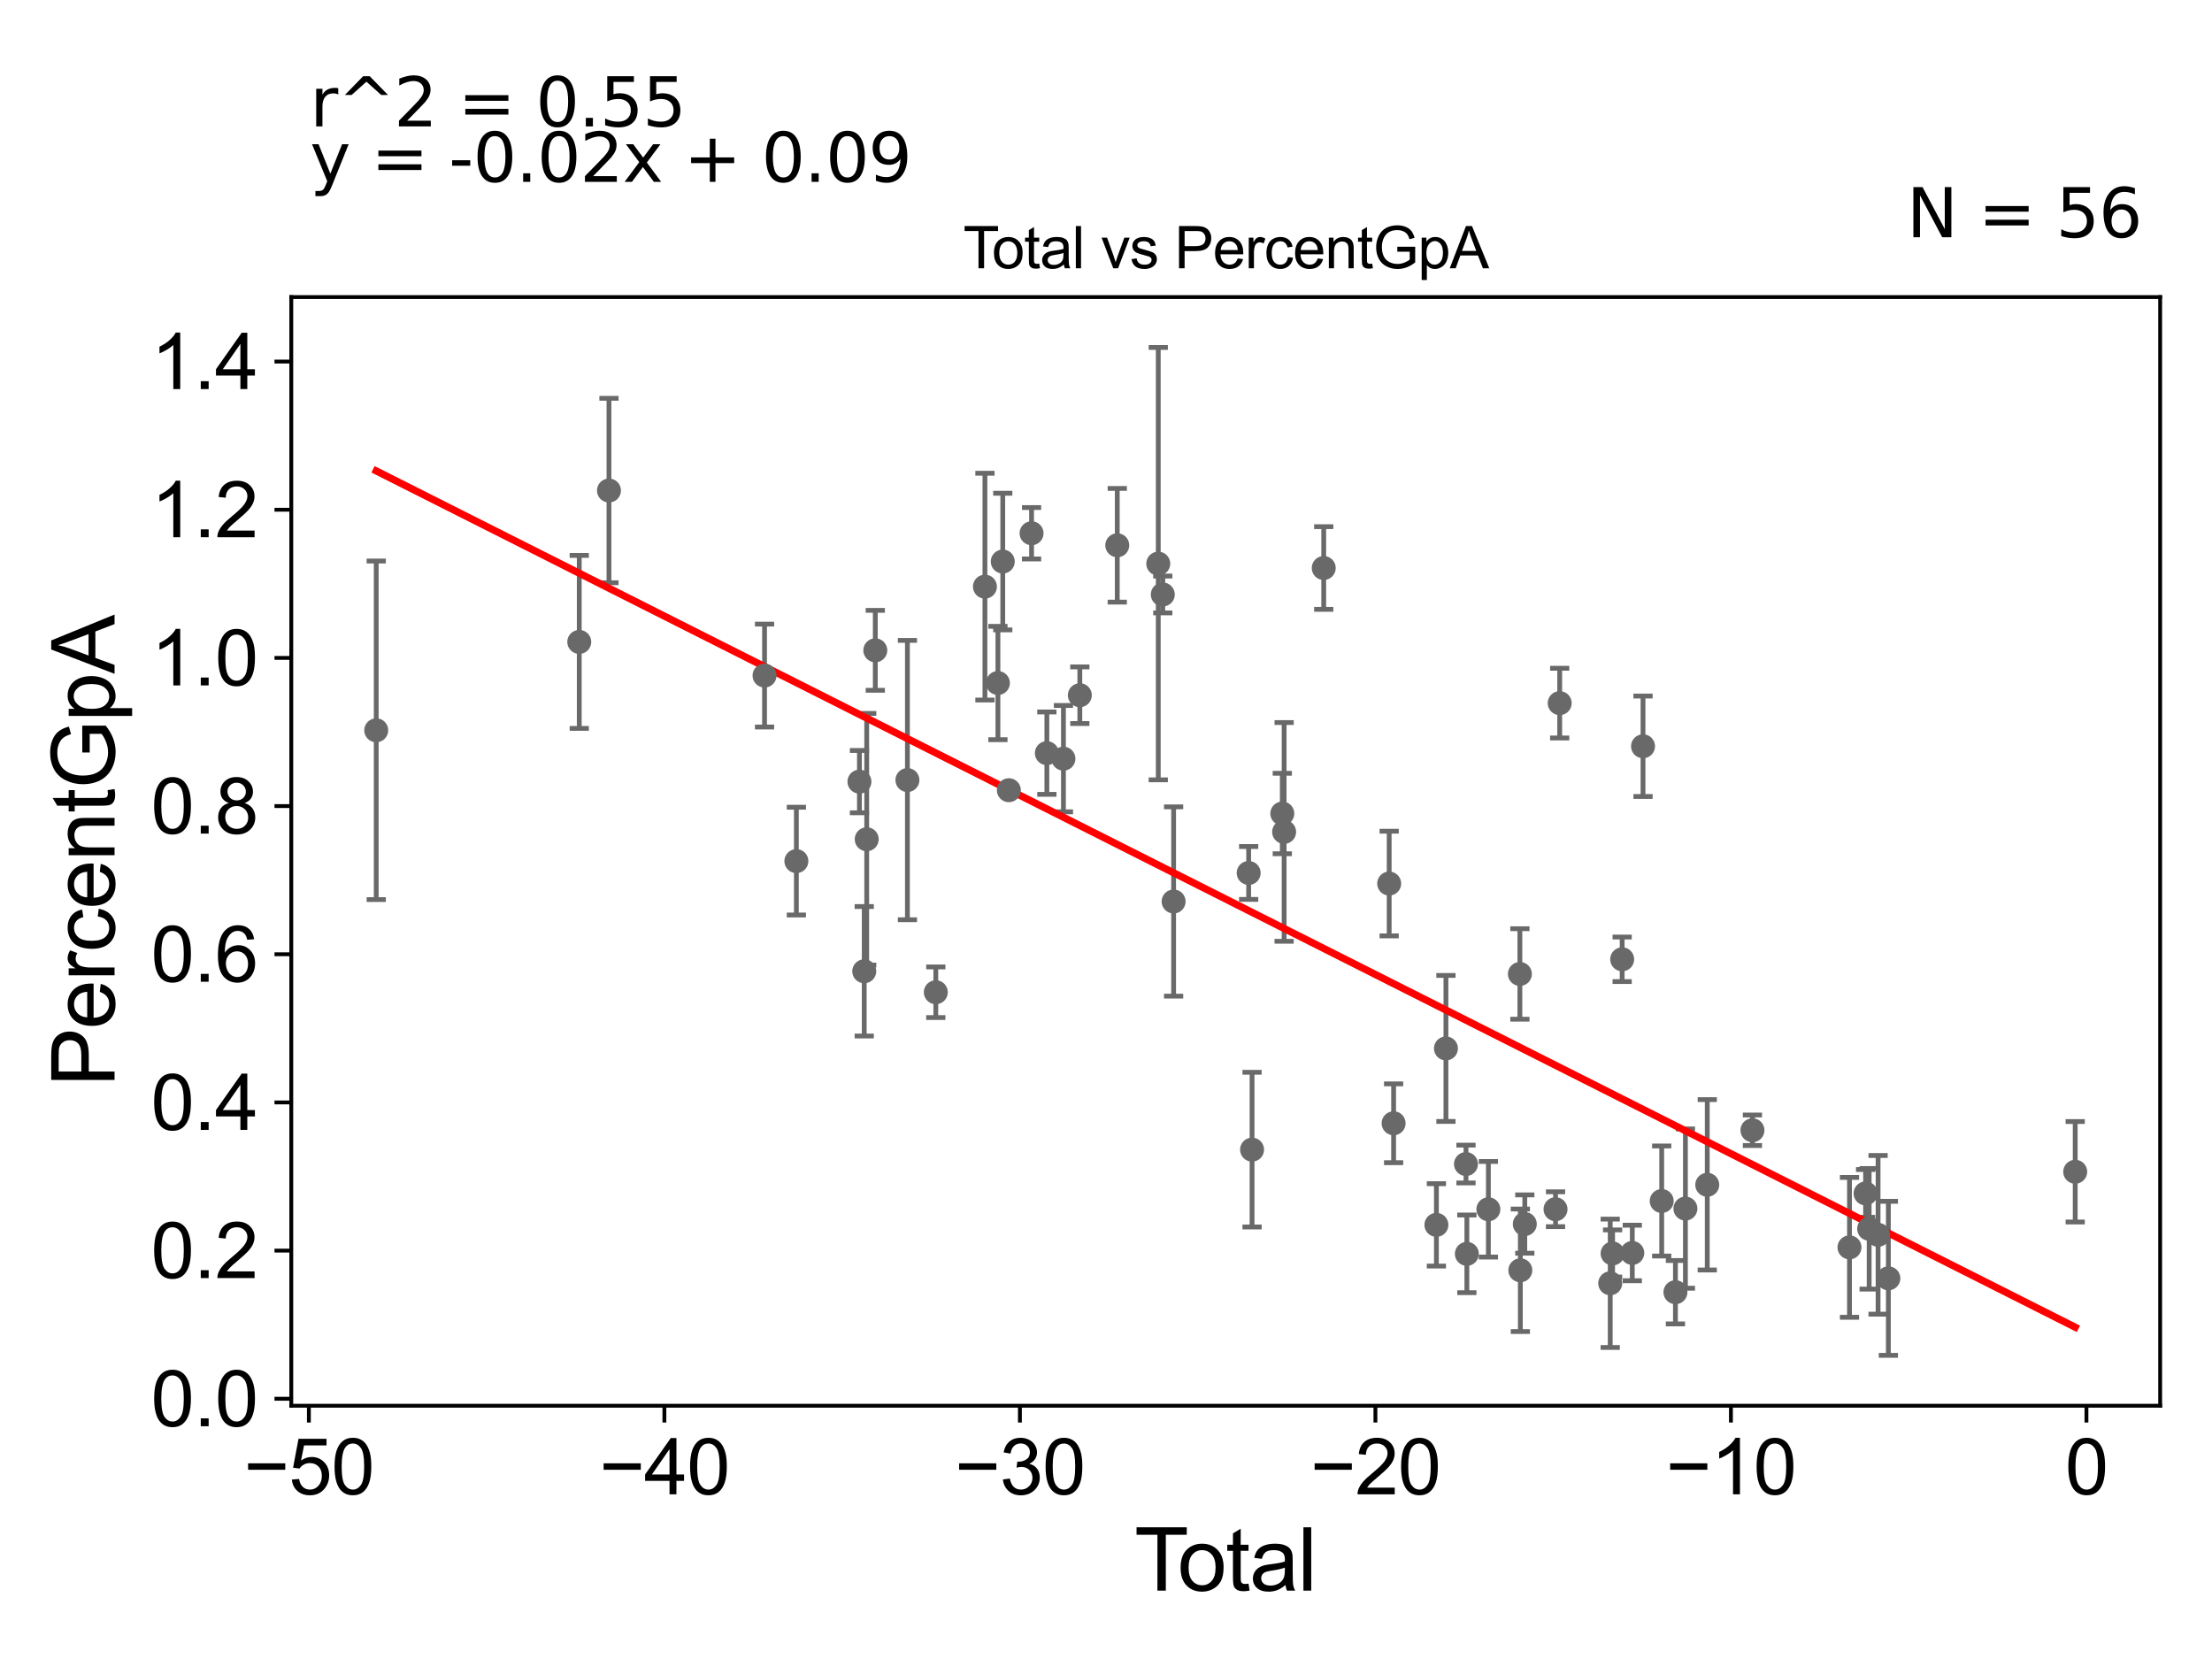 <?xml version="1.0" encoding="utf-8" standalone="no"?>
<!DOCTYPE svg PUBLIC "-//W3C//DTD SVG 1.1//EN"
  "http://www.w3.org/Graphics/SVG/1.1/DTD/svg11.dtd">
<svg xmlns:xlink="http://www.w3.org/1999/xlink" width="460.8pt" height="345.6pt" viewBox="0 0 460.8 345.6" xmlns="http://www.w3.org/2000/svg" version="1.1">
 <defs>
  <style type="text/css">*{stroke-linejoin: round; stroke-linecap: butt}</style>
 </defs>
 <g id="figure_1">
  <g id="patch_1">
   <path d="M 0 345.6 
L 460.8 345.6 
L 460.8 0 
L 0 0 
z
" style="fill: #ffffff"/>
  </g>
  <g id="axes_1">
   <g id="patch_2">
    <path d="M 60.68 292.84 
L 450 292.84 
L 450 61.886 
L 60.68 61.886 
z
" style="fill: #ffffff"/>
   </g>
   <g id="PathCollection_1">
    <defs>
     <path id="m32919421e2" d="M 0 1.118 
C 0.297 1.118 0.581 1 0.791 0.791 
C 1 0.581 1.118 0.297 1.118 0 
C 1.118 -0.297 1 -0.581 0.791 -0.791 
C 0.581 -1 0.297 -1.118 0 -1.118 
C -0.297 -1.118 -0.581 -1 -0.791 -0.791 
C -1 -0.581 -1.118 -0.297 -1.118 0 
C -1.118 0.297 -1 0.581 -0.791 0.791 
C -0.581 1 -0.297 1.118 0 1.118 
z
" style="stroke: #696969"/>
    </defs>
    <g clip-path="url(#p65bb31291d)">
     <use xlink:href="#m32919421e2" x="78.376" y="152.135" style="fill: #696969; stroke: #696969"/>
     <use xlink:href="#m32919421e2" x="299.229" y="255.161" style="fill: #696969; stroke: #696969"/>
     <use xlink:href="#m32919421e2" x="301.215" y="218.409" style="fill: #696969; stroke: #696969"/>
     <use xlink:href="#m32919421e2" x="305.39" y="242.491" style="fill: #696969; stroke: #696969"/>
     <use xlink:href="#m32919421e2" x="305.574" y="261.198" style="fill: #696969; stroke: #696969"/>
     <use xlink:href="#m32919421e2" x="310.056" y="251.916" style="fill: #696969; stroke: #696969"/>
     <use xlink:href="#m32919421e2" x="316.62" y="202.892" style="fill: #696969; stroke: #696969"/>
     <use xlink:href="#m32919421e2" x="316.714" y="264.624" style="fill: #696969; stroke: #696969"/>
     <use xlink:href="#m32919421e2" x="317.644" y="254.992" style="fill: #696969; stroke: #696969"/>
     <use xlink:href="#m32919421e2" x="324.045" y="251.903" style="fill: #696969; stroke: #696969"/>
     <use xlink:href="#m32919421e2" x="324.914" y="146.473" style="fill: #696969; stroke: #696969"/>
     <use xlink:href="#m32919421e2" x="335.439" y="267.331" style="fill: #696969; stroke: #696969"/>
     <use xlink:href="#m32919421e2" x="290.314" y="233.998" style="fill: #696969; stroke: #696969"/>
     <use xlink:href="#m32919421e2" x="335.934" y="261.121" style="fill: #696969; stroke: #696969"/>
     <use xlink:href="#m32919421e2" x="340.034" y="261.015" style="fill: #696969; stroke: #696969"/>
     <use xlink:href="#m32919421e2" x="342.272" y="155.463" style="fill: #696969; stroke: #696969"/>
     <use xlink:href="#m32919421e2" x="346.163" y="250.192" style="fill: #696969; stroke: #696969"/>
     <use xlink:href="#m32919421e2" x="349.025" y="269.189" style="fill: #696969; stroke: #696969"/>
     <use xlink:href="#m32919421e2" x="351.103" y="251.768" style="fill: #696969; stroke: #696969"/>
     <use xlink:href="#m32919421e2" x="355.653" y="246.814" style="fill: #696969; stroke: #696969"/>
     <use xlink:href="#m32919421e2" x="365.066" y="235.453" style="fill: #696969; stroke: #696969"/>
     <use xlink:href="#m32919421e2" x="385.282" y="259.848" style="fill: #696969; stroke: #696969"/>
     <use xlink:href="#m32919421e2" x="388.636" y="248.61" style="fill: #696969; stroke: #696969"/>
     <use xlink:href="#m32919421e2" x="389.379" y="255.979" style="fill: #696969; stroke: #696969"/>
     <use xlink:href="#m32919421e2" x="391.239" y="257.237" style="fill: #696969; stroke: #696969"/>
     <use xlink:href="#m32919421e2" x="337.928" y="199.839" style="fill: #696969; stroke: #696969"/>
     <use xlink:href="#m32919421e2" x="289.391" y="184.059" style="fill: #696969; stroke: #696969"/>
     <use xlink:href="#m32919421e2" x="275.757" y="118.327" style="fill: #696969; stroke: #696969"/>
     <use xlink:href="#m32919421e2" x="267.507" y="173.303" style="fill: #696969; stroke: #696969"/>
     <use xlink:href="#m32919421e2" x="120.671" y="133.722" style="fill: #696969; stroke: #696969"/>
     <use xlink:href="#m32919421e2" x="126.859" y="102.186" style="fill: #696969; stroke: #696969"/>
     <use xlink:href="#m32919421e2" x="159.269" y="140.73" style="fill: #696969; stroke: #696969"/>
     <use xlink:href="#m32919421e2" x="165.899" y="179.386" style="fill: #696969; stroke: #696969"/>
     <use xlink:href="#m32919421e2" x="179.037" y="162.83" style="fill: #696969; stroke: #696969"/>
     <use xlink:href="#m32919421e2" x="180.036" y="202.333" style="fill: #696969; stroke: #696969"/>
     <use xlink:href="#m32919421e2" x="180.553" y="174.83" style="fill: #696969; stroke: #696969"/>
     <use xlink:href="#m32919421e2" x="182.341" y="135.473" style="fill: #696969; stroke: #696969"/>
     <use xlink:href="#m32919421e2" x="189.032" y="162.502" style="fill: #696969; stroke: #696969"/>
     <use xlink:href="#m32919421e2" x="194.946" y="206.702" style="fill: #696969; stroke: #696969"/>
     <use xlink:href="#m32919421e2" x="205.18" y="122.207" style="fill: #696969; stroke: #696969"/>
     <use xlink:href="#m32919421e2" x="207.885" y="142.284" style="fill: #696969; stroke: #696969"/>
     <use xlink:href="#m32919421e2" x="208.894" y="116.982" style="fill: #696969; stroke: #696969"/>
     <use xlink:href="#m32919421e2" x="210.163" y="164.615" style="fill: #696969; stroke: #696969"/>
     <use xlink:href="#m32919421e2" x="214.894" y="111.085" style="fill: #696969; stroke: #696969"/>
     <use xlink:href="#m32919421e2" x="218.08" y="156.896" style="fill: #696969; stroke: #696969"/>
     <use xlink:href="#m32919421e2" x="221.534" y="158.043" style="fill: #696969; stroke: #696969"/>
     <use xlink:href="#m32919421e2" x="224.949" y="144.826" style="fill: #696969; stroke: #696969"/>
     <use xlink:href="#m32919421e2" x="232.747" y="113.591" style="fill: #696969; stroke: #696969"/>
     <use xlink:href="#m32919421e2" x="241.287" y="117.417" style="fill: #696969; stroke: #696969"/>
     <use xlink:href="#m32919421e2" x="242.232" y="123.841" style="fill: #696969; stroke: #696969"/>
     <use xlink:href="#m32919421e2" x="244.485" y="187.797" style="fill: #696969; stroke: #696969"/>
     <use xlink:href="#m32919421e2" x="260.118" y="181.855" style="fill: #696969; stroke: #696969"/>
     <use xlink:href="#m32919421e2" x="260.827" y="239.49" style="fill: #696969; stroke: #696969"/>
     <use xlink:href="#m32919421e2" x="267.127" y="169.471" style="fill: #696969; stroke: #696969"/>
     <use xlink:href="#m32919421e2" x="393.381" y="266.3" style="fill: #696969; stroke: #696969"/>
     <use xlink:href="#m32919421e2" x="432.304" y="244.099" style="fill: #696969; stroke: #696969"/>
    </g>
   </g>
   <g id="matplotlib.axis_1">
    <g id="xtick_1">
     <g id="line2d_1">
      <defs>
       <path id="ma30b4f9745" d="M 0 0 
L 0 3.5 
" style="stroke: #000000; stroke-width: 0.8"/>
      </defs>
      <g>
       <use xlink:href="#ma30b4f9745" x="64.343" y="292.84" style="stroke: #000000; stroke-width: 0.8"/>
      </g>
     </g>
     <g id="text_1">
      <!-- −50 -->
      <g transform="translate(50.773 311.293)scale(0.16 -0.16)">
       <defs>
        <path id="ArialMT-2212" d="M 3381 1997 
L 356 1997 
L 356 2522 
L 3381 2522 
L 3381 1997 
z
" transform="scale(0.016)"/>
        <path id="ArialMT-35" d="M 266 1200 
L 856 1250 
Q 922 819 1161 601 
Q 1400 384 1738 384 
Q 2144 384 2425 690 
Q 2706 997 2706 1503 
Q 2706 1984 2436 2262 
Q 2166 2541 1728 2541 
Q 1456 2541 1237 2417 
Q 1019 2294 894 2097 
L 366 2166 
L 809 4519 
L 3088 4519 
L 3088 3981 
L 1259 3981 
L 1013 2750 
Q 1425 3038 1878 3038 
Q 2478 3038 2890 2622 
Q 3303 2206 3303 1553 
Q 3303 931 2941 478 
Q 2500 -78 1738 -78 
Q 1113 -78 717 272 
Q 322 622 266 1200 
z
" transform="scale(0.016)"/>
        <path id="ArialMT-30" d="M 266 2259 
Q 266 3072 433 3567 
Q 600 4063 929 4331 
Q 1259 4600 1759 4600 
Q 2128 4600 2406 4451 
Q 2684 4303 2865 4023 
Q 3047 3744 3150 3342 
Q 3253 2941 3253 2259 
Q 3253 1453 3087 958 
Q 2922 463 2592 192 
Q 2263 -78 1759 -78 
Q 1097 -78 719 397 
Q 266 969 266 2259 
z
M 844 2259 
Q 844 1131 1108 757 
Q 1372 384 1759 384 
Q 2147 384 2411 759 
Q 2675 1134 2675 2259 
Q 2675 3391 2411 3762 
Q 2147 4134 1753 4134 
Q 1366 4134 1134 3806 
Q 844 3388 844 2259 
z
" transform="scale(0.016)"/>
       </defs>
       <use xlink:href="#ArialMT-2212"/>
       <use xlink:href="#ArialMT-35" x="58.398"/>
       <use xlink:href="#ArialMT-30" x="114.014"/>
      </g>
     </g>
    </g>
    <g id="xtick_2">
     <g id="line2d_2">
      <g>
       <use xlink:href="#ma30b4f9745" x="138.404" y="292.84" style="stroke: #000000; stroke-width: 0.8"/>
      </g>
     </g>
     <g id="text_2">
      <!-- −40 -->
      <g transform="translate(124.834 311.293)scale(0.16 -0.16)">
       <defs>
        <path id="ArialMT-34" d="M 2069 0 
L 2069 1097 
L 81 1097 
L 81 1613 
L 2172 4581 
L 2631 4581 
L 2631 1613 
L 3250 1613 
L 3250 1097 
L 2631 1097 
L 2631 0 
L 2069 0 
z
M 2069 1613 
L 2069 3678 
L 634 1613 
L 2069 1613 
z
" transform="scale(0.016)"/>
       </defs>
       <use xlink:href="#ArialMT-2212"/>
       <use xlink:href="#ArialMT-34" x="58.398"/>
       <use xlink:href="#ArialMT-30" x="114.014"/>
      </g>
     </g>
    </g>
    <g id="xtick_3">
     <g id="line2d_3">
      <g>
       <use xlink:href="#ma30b4f9745" x="212.464" y="292.84" style="stroke: #000000; stroke-width: 0.8"/>
      </g>
     </g>
     <g id="text_3">
      <!-- −30 -->
      <g transform="translate(198.894 311.293)scale(0.16 -0.16)">
       <defs>
        <path id="ArialMT-33" d="M 269 1209 
L 831 1284 
Q 928 806 1161 595 
Q 1394 384 1728 384 
Q 2125 384 2398 659 
Q 2672 934 2672 1341 
Q 2672 1728 2419 1979 
Q 2166 2231 1775 2231 
Q 1616 2231 1378 2169 
L 1441 2663 
Q 1497 2656 1531 2656 
Q 1891 2656 2178 2843 
Q 2466 3031 2466 3422 
Q 2466 3731 2256 3934 
Q 2047 4138 1716 4138 
Q 1388 4138 1169 3931 
Q 950 3725 888 3313 
L 325 3413 
Q 428 3978 793 4289 
Q 1159 4600 1703 4600 
Q 2078 4600 2393 4439 
Q 2709 4278 2876 4000 
Q 3044 3722 3044 3409 
Q 3044 3113 2884 2869 
Q 2725 2625 2413 2481 
Q 2819 2388 3044 2092 
Q 3269 1797 3269 1353 
Q 3269 753 2831 336 
Q 2394 -81 1725 -81 
Q 1122 -81 723 278 
Q 325 638 269 1209 
z
" transform="scale(0.016)"/>
       </defs>
       <use xlink:href="#ArialMT-2212"/>
       <use xlink:href="#ArialMT-33" x="58.398"/>
       <use xlink:href="#ArialMT-30" x="114.014"/>
      </g>
     </g>
    </g>
    <g id="xtick_4">
     <g id="line2d_4">
      <g>
       <use xlink:href="#ma30b4f9745" x="286.524" y="292.84" style="stroke: #000000; stroke-width: 0.8"/>
      </g>
     </g>
     <g id="text_4">
      <!-- −20 -->
      <g transform="translate(272.954 311.293)scale(0.16 -0.16)">
       <defs>
        <path id="ArialMT-32" d="M 3222 541 
L 3222 0 
L 194 0 
Q 188 203 259 391 
Q 375 700 629 1000 
Q 884 1300 1366 1694 
Q 2113 2306 2375 2664 
Q 2638 3022 2638 3341 
Q 2638 3675 2398 3904 
Q 2159 4134 1775 4134 
Q 1369 4134 1125 3890 
Q 881 3647 878 3216 
L 300 3275 
Q 359 3922 746 4261 
Q 1134 4600 1788 4600 
Q 2447 4600 2831 4234 
Q 3216 3869 3216 3328 
Q 3216 3053 3103 2787 
Q 2991 2522 2730 2228 
Q 2469 1934 1863 1422 
Q 1356 997 1212 845 
Q 1069 694 975 541 
L 3222 541 
z
" transform="scale(0.016)"/>
       </defs>
       <use xlink:href="#ArialMT-2212"/>
       <use xlink:href="#ArialMT-32" x="58.398"/>
       <use xlink:href="#ArialMT-30" x="114.014"/>
      </g>
     </g>
    </g>
    <g id="xtick_5">
     <g id="line2d_5">
      <g>
       <use xlink:href="#ma30b4f9745" x="360.584" y="292.84" style="stroke: #000000; stroke-width: 0.8"/>
      </g>
     </g>
     <g id="text_5">
      <!-- −10 -->
      <g transform="translate(347.014 311.293)scale(0.16 -0.16)">
       <defs>
        <path id="ArialMT-31" d="M 2384 0 
L 1822 0 
L 1822 3584 
Q 1619 3391 1289 3197 
Q 959 3003 697 2906 
L 697 3450 
Q 1169 3672 1522 3987 
Q 1875 4303 2022 4600 
L 2384 4600 
L 2384 0 
z
" transform="scale(0.016)"/>
       </defs>
       <use xlink:href="#ArialMT-2212"/>
       <use xlink:href="#ArialMT-31" x="58.398"/>
       <use xlink:href="#ArialMT-30" x="114.014"/>
      </g>
     </g>
    </g>
    <g id="xtick_6">
     <g id="line2d_6">
      <g>
       <use xlink:href="#ma30b4f9745" x="434.644" y="292.84" style="stroke: #000000; stroke-width: 0.8"/>
      </g>
     </g>
     <g id="text_6">
      <!-- 0 -->
      <g transform="translate(430.195 311.293)scale(0.16 -0.16)">
       <use xlink:href="#ArialMT-30"/>
      </g>
     </g>
    </g>
    <g id="text_7">
     <!-- Total -->
     <g transform="translate(236.335 331.357)scale(0.18 -0.18)">
      <defs>
       <path id="ArialMT-54" d="M 1659 0 
L 1659 4041 
L 150 4041 
L 150 4581 
L 3781 4581 
L 3781 4041 
L 2266 4041 
L 2266 0 
L 1659 0 
z
" transform="scale(0.016)"/>
       <path id="ArialMT-6f" d="M 213 1659 
Q 213 2581 725 3025 
Q 1153 3394 1769 3394 
Q 2453 3394 2887 2945 
Q 3322 2497 3322 1706 
Q 3322 1066 3130 698 
Q 2938 331 2570 128 
Q 2203 -75 1769 -75 
Q 1072 -75 642 372 
Q 213 819 213 1659 
z
M 791 1659 
Q 791 1022 1069 705 
Q 1347 388 1769 388 
Q 2188 388 2466 706 
Q 2744 1025 2744 1678 
Q 2744 2294 2464 2611 
Q 2184 2928 1769 2928 
Q 1347 2928 1069 2612 
Q 791 2297 791 1659 
z
" transform="scale(0.016)"/>
       <path id="ArialMT-74" d="M 1650 503 
L 1731 6 
Q 1494 -44 1306 -44 
Q 1000 -44 831 53 
Q 663 150 594 308 
Q 525 466 525 972 
L 525 2881 
L 113 2881 
L 113 3319 
L 525 3319 
L 525 4141 
L 1084 4478 
L 1084 3319 
L 1650 3319 
L 1650 2881 
L 1084 2881 
L 1084 941 
Q 1084 700 1114 631 
Q 1144 563 1211 522 
Q 1278 481 1403 481 
Q 1497 481 1650 503 
z
" transform="scale(0.016)"/>
       <path id="ArialMT-61" d="M 2588 409 
Q 2275 144 1986 34 
Q 1697 -75 1366 -75 
Q 819 -75 525 192 
Q 231 459 231 875 
Q 231 1119 342 1320 
Q 453 1522 633 1644 
Q 813 1766 1038 1828 
Q 1203 1872 1538 1913 
Q 2219 1994 2541 2106 
Q 2544 2222 2544 2253 
Q 2544 2597 2384 2738 
Q 2169 2928 1744 2928 
Q 1347 2928 1158 2789 
Q 969 2650 878 2297 
L 328 2372 
Q 403 2725 575 2942 
Q 747 3159 1072 3276 
Q 1397 3394 1825 3394 
Q 2250 3394 2515 3294 
Q 2781 3194 2906 3042 
Q 3031 2891 3081 2659 
Q 3109 2516 3109 2141 
L 3109 1391 
Q 3109 606 3145 398 
Q 3181 191 3288 0 
L 2700 0 
Q 2613 175 2588 409 
z
M 2541 1666 
Q 2234 1541 1622 1453 
Q 1275 1403 1131 1340 
Q 988 1278 909 1158 
Q 831 1038 831 891 
Q 831 666 1001 516 
Q 1172 366 1500 366 
Q 1825 366 2078 508 
Q 2331 650 2450 897 
Q 2541 1088 2541 1459 
L 2541 1666 
z
" transform="scale(0.016)"/>
       <path id="ArialMT-6c" d="M 409 0 
L 409 4581 
L 972 4581 
L 972 0 
L 409 0 
z
" transform="scale(0.016)"/>
      </defs>
      <use xlink:href="#ArialMT-54"/>
      <use xlink:href="#ArialMT-6f" x="49.959"/>
      <use xlink:href="#ArialMT-74" x="105.574"/>
      <use xlink:href="#ArialMT-61" x="133.357"/>
      <use xlink:href="#ArialMT-6c" x="188.973"/>
     </g>
    </g>
   </g>
   <g id="matplotlib.axis_2">
    <g id="ytick_1">
     <g id="line2d_7">
      <defs>
       <path id="mca507311fc" d="M 0 0 
L -3.5 0 
" style="stroke: #000000; stroke-width: 0.8"/>
      </defs>
      <g>
       <use xlink:href="#mca507311fc" x="60.68" y="291.386" style="stroke: #000000; stroke-width: 0.8"/>
      </g>
     </g>
     <g id="text_8">
      <!-- 0.0 -->
      <g transform="translate(31.44 297.112)scale(0.16 -0.16)">
       <defs>
        <path id="ArialMT-2e" d="M 581 0 
L 581 641 
L 1222 641 
L 1222 0 
L 581 0 
z
" transform="scale(0.016)"/>
       </defs>
       <use xlink:href="#ArialMT-30"/>
       <use xlink:href="#ArialMT-2e" x="55.615"/>
       <use xlink:href="#ArialMT-30" x="83.398"/>
      </g>
     </g>
    </g>
    <g id="ytick_2">
     <g id="line2d_8">
      <g>
       <use xlink:href="#mca507311fc" x="60.68" y="260.52" style="stroke: #000000; stroke-width: 0.8"/>
      </g>
     </g>
     <g id="text_9">
      <!-- 0.2 -->
      <g transform="translate(31.44 266.246)scale(0.16 -0.16)">
       <use xlink:href="#ArialMT-30"/>
       <use xlink:href="#ArialMT-2e" x="55.615"/>
       <use xlink:href="#ArialMT-32" x="83.398"/>
      </g>
     </g>
    </g>
    <g id="ytick_3">
     <g id="line2d_9">
      <g>
       <use xlink:href="#mca507311fc" x="60.68" y="229.654" style="stroke: #000000; stroke-width: 0.8"/>
      </g>
     </g>
     <g id="text_10">
      <!-- 0.4 -->
      <g transform="translate(31.44 235.38)scale(0.16 -0.16)">
       <use xlink:href="#ArialMT-30"/>
       <use xlink:href="#ArialMT-2e" x="55.615"/>
       <use xlink:href="#ArialMT-34" x="83.398"/>
      </g>
     </g>
    </g>
    <g id="ytick_4">
     <g id="line2d_10">
      <g>
       <use xlink:href="#mca507311fc" x="60.68" y="198.788" style="stroke: #000000; stroke-width: 0.8"/>
      </g>
     </g>
     <g id="text_11">
      <!-- 0.6 -->
      <g transform="translate(31.44 204.514)scale(0.16 -0.16)">
       <defs>
        <path id="ArialMT-36" d="M 3184 3459 
L 2625 3416 
Q 2550 3747 2413 3897 
Q 2184 4138 1850 4138 
Q 1581 4138 1378 3988 
Q 1113 3794 959 3422 
Q 806 3050 800 2363 
Q 1003 2672 1297 2822 
Q 1591 2972 1913 2972 
Q 2475 2972 2870 2558 
Q 3266 2144 3266 1488 
Q 3266 1056 3080 686 
Q 2894 316 2569 119 
Q 2244 -78 1831 -78 
Q 1128 -78 684 439 
Q 241 956 241 2144 
Q 241 3472 731 4075 
Q 1159 4600 1884 4600 
Q 2425 4600 2770 4297 
Q 3116 3994 3184 3459 
z
M 888 1484 
Q 888 1194 1011 928 
Q 1134 663 1356 523 
Q 1578 384 1822 384 
Q 2178 384 2434 671 
Q 2691 959 2691 1453 
Q 2691 1928 2437 2201 
Q 2184 2475 1800 2475 
Q 1419 2475 1153 2201 
Q 888 1928 888 1484 
z
" transform="scale(0.016)"/>
       </defs>
       <use xlink:href="#ArialMT-30"/>
       <use xlink:href="#ArialMT-2e" x="55.615"/>
       <use xlink:href="#ArialMT-36" x="83.398"/>
      </g>
     </g>
    </g>
    <g id="ytick_5">
     <g id="line2d_11">
      <g>
       <use xlink:href="#mca507311fc" x="60.68" y="167.922" style="stroke: #000000; stroke-width: 0.8"/>
      </g>
     </g>
     <g id="text_12">
      <!-- 0.8 -->
      <g transform="translate(31.44 173.648)scale(0.16 -0.16)">
       <defs>
        <path id="ArialMT-38" d="M 1131 2484 
Q 781 2613 612 2850 
Q 444 3088 444 3419 
Q 444 3919 803 4259 
Q 1163 4600 1759 4600 
Q 2359 4600 2725 4251 
Q 3091 3903 3091 3403 
Q 3091 3084 2923 2848 
Q 2756 2613 2416 2484 
Q 2838 2347 3058 2040 
Q 3278 1734 3278 1309 
Q 3278 722 2862 322 
Q 2447 -78 1769 -78 
Q 1091 -78 675 323 
Q 259 725 259 1325 
Q 259 1772 486 2073 
Q 713 2375 1131 2484 
z
M 1019 3438 
Q 1019 3113 1228 2906 
Q 1438 2700 1772 2700 
Q 2097 2700 2305 2904 
Q 2513 3109 2513 3406 
Q 2513 3716 2298 3927 
Q 2084 4138 1766 4138 
Q 1444 4138 1231 3931 
Q 1019 3725 1019 3438 
z
M 838 1322 
Q 838 1081 952 856 
Q 1066 631 1291 507 
Q 1516 384 1775 384 
Q 2178 384 2440 643 
Q 2703 903 2703 1303 
Q 2703 1709 2433 1975 
Q 2163 2241 1756 2241 
Q 1359 2241 1098 1978 
Q 838 1716 838 1322 
z
" transform="scale(0.016)"/>
       </defs>
       <use xlink:href="#ArialMT-30"/>
       <use xlink:href="#ArialMT-2e" x="55.615"/>
       <use xlink:href="#ArialMT-38" x="83.398"/>
      </g>
     </g>
    </g>
    <g id="ytick_6">
     <g id="line2d_12">
      <g>
       <use xlink:href="#mca507311fc" x="60.68" y="137.056" style="stroke: #000000; stroke-width: 0.8"/>
      </g>
     </g>
     <g id="text_13">
      <!-- 1.0 -->
      <g transform="translate(31.44 142.782)scale(0.16 -0.16)">
       <use xlink:href="#ArialMT-31"/>
       <use xlink:href="#ArialMT-2e" x="55.615"/>
       <use xlink:href="#ArialMT-30" x="83.398"/>
      </g>
     </g>
    </g>
    <g id="ytick_7">
     <g id="line2d_13">
      <g>
       <use xlink:href="#mca507311fc" x="60.68" y="106.189" style="stroke: #000000; stroke-width: 0.8"/>
      </g>
     </g>
     <g id="text_14">
      <!-- 1.2 -->
      <g transform="translate(31.44 111.916)scale(0.16 -0.16)">
       <use xlink:href="#ArialMT-31"/>
       <use xlink:href="#ArialMT-2e" x="55.615"/>
       <use xlink:href="#ArialMT-32" x="83.398"/>
      </g>
     </g>
    </g>
    <g id="ytick_8">
     <g id="line2d_14">
      <g>
       <use xlink:href="#mca507311fc" x="60.68" y="75.323" style="stroke: #000000; stroke-width: 0.8"/>
      </g>
     </g>
     <g id="text_15">
      <!-- 1.4 -->
      <g transform="translate(31.44 81.05)scale(0.16 -0.16)">
       <use xlink:href="#ArialMT-31"/>
       <use xlink:href="#ArialMT-2e" x="55.615"/>
       <use xlink:href="#ArialMT-34" x="83.398"/>
      </g>
     </g>
    </g>
    <g id="text_16">
     <!-- PercentGpA -->
     <g transform="translate(23.863 226.386)rotate(-90)scale(0.18 -0.18)">
      <defs>
       <path id="ArialMT-50" d="M 494 0 
L 494 4581 
L 2222 4581 
Q 2678 4581 2919 4538 
Q 3256 4481 3484 4323 
Q 3713 4166 3852 3881 
Q 3991 3597 3991 3256 
Q 3991 2672 3619 2267 
Q 3247 1863 2275 1863 
L 1100 1863 
L 1100 0 
L 494 0 
z
M 1100 2403 
L 2284 2403 
Q 2872 2403 3119 2622 
Q 3366 2841 3366 3238 
Q 3366 3525 3220 3729 
Q 3075 3934 2838 4000 
Q 2684 4041 2272 4041 
L 1100 4041 
L 1100 2403 
z
" transform="scale(0.016)"/>
       <path id="ArialMT-65" d="M 2694 1069 
L 3275 997 
Q 3138 488 2766 206 
Q 2394 -75 1816 -75 
Q 1088 -75 661 373 
Q 234 822 234 1631 
Q 234 2469 665 2931 
Q 1097 3394 1784 3394 
Q 2450 3394 2872 2941 
Q 3294 2488 3294 1666 
Q 3294 1616 3291 1516 
L 816 1516 
Q 847 969 1125 678 
Q 1403 388 1819 388 
Q 2128 388 2347 550 
Q 2566 713 2694 1069 
z
M 847 1978 
L 2700 1978 
Q 2663 2397 2488 2606 
Q 2219 2931 1791 2931 
Q 1403 2931 1139 2672 
Q 875 2413 847 1978 
z
" transform="scale(0.016)"/>
       <path id="ArialMT-72" d="M 416 0 
L 416 3319 
L 922 3319 
L 922 2816 
Q 1116 3169 1280 3281 
Q 1444 3394 1641 3394 
Q 1925 3394 2219 3213 
L 2025 2691 
Q 1819 2813 1613 2813 
Q 1428 2813 1281 2702 
Q 1134 2591 1072 2394 
Q 978 2094 978 1738 
L 978 0 
L 416 0 
z
" transform="scale(0.016)"/>
       <path id="ArialMT-63" d="M 2588 1216 
L 3141 1144 
Q 3050 572 2676 248 
Q 2303 -75 1759 -75 
Q 1078 -75 664 370 
Q 250 816 250 1647 
Q 250 2184 428 2587 
Q 606 2991 970 3192 
Q 1334 3394 1763 3394 
Q 2303 3394 2647 3120 
Q 2991 2847 3088 2344 
L 2541 2259 
Q 2463 2594 2264 2762 
Q 2066 2931 1784 2931 
Q 1359 2931 1093 2626 
Q 828 2322 828 1663 
Q 828 994 1084 691 
Q 1341 388 1753 388 
Q 2084 388 2306 591 
Q 2528 794 2588 1216 
z
" transform="scale(0.016)"/>
       <path id="ArialMT-6e" d="M 422 0 
L 422 3319 
L 928 3319 
L 928 2847 
Q 1294 3394 1984 3394 
Q 2284 3394 2536 3286 
Q 2788 3178 2913 3003 
Q 3038 2828 3088 2588 
Q 3119 2431 3119 2041 
L 3119 0 
L 2556 0 
L 2556 2019 
Q 2556 2363 2490 2533 
Q 2425 2703 2258 2804 
Q 2091 2906 1866 2906 
Q 1506 2906 1245 2678 
Q 984 2450 984 1813 
L 984 0 
L 422 0 
z
" transform="scale(0.016)"/>
       <path id="ArialMT-47" d="M 2638 1797 
L 2638 2334 
L 4578 2338 
L 4578 638 
Q 4131 281 3656 101 
Q 3181 -78 2681 -78 
Q 2006 -78 1454 211 
Q 903 500 622 1047 
Q 341 1594 341 2269 
Q 341 2938 620 3517 
Q 900 4097 1425 4378 
Q 1950 4659 2634 4659 
Q 3131 4659 3532 4498 
Q 3934 4338 4162 4050 
Q 4391 3763 4509 3300 
L 3963 3150 
Q 3859 3500 3706 3700 
Q 3553 3900 3268 4020 
Q 2984 4141 2638 4141 
Q 2222 4141 1919 4014 
Q 1616 3888 1430 3681 
Q 1244 3475 1141 3228 
Q 966 2803 966 2306 
Q 966 1694 1177 1281 
Q 1388 869 1791 669 
Q 2194 469 2647 469 
Q 3041 469 3416 620 
Q 3791 772 3984 944 
L 3984 1797 
L 2638 1797 
z
" transform="scale(0.016)"/>
       <path id="ArialMT-70" d="M 422 -1272 
L 422 3319 
L 934 3319 
L 934 2888 
Q 1116 3141 1344 3267 
Q 1572 3394 1897 3394 
Q 2322 3394 2647 3175 
Q 2972 2956 3137 2557 
Q 3303 2159 3303 1684 
Q 3303 1175 3120 767 
Q 2938 359 2589 142 
Q 2241 -75 1856 -75 
Q 1575 -75 1351 44 
Q 1128 163 984 344 
L 984 -1272 
L 422 -1272 
z
M 931 1641 
Q 931 1000 1190 694 
Q 1450 388 1819 388 
Q 2194 388 2461 705 
Q 2728 1022 2728 1688 
Q 2728 2322 2467 2637 
Q 2206 2953 1844 2953 
Q 1484 2953 1207 2617 
Q 931 2281 931 1641 
z
" transform="scale(0.016)"/>
       <path id="ArialMT-41" d="M -9 0 
L 1750 4581 
L 2403 4581 
L 4278 0 
L 3588 0 
L 3053 1388 
L 1138 1388 
L 634 0 
L -9 0 
z
M 1313 1881 
L 2866 1881 
L 2388 3150 
Q 2169 3728 2063 4100 
Q 1975 3659 1816 3225 
L 1313 1881 
z
" transform="scale(0.016)"/>
      </defs>
      <use xlink:href="#ArialMT-50"/>
      <use xlink:href="#ArialMT-65" x="66.699"/>
      <use xlink:href="#ArialMT-72" x="122.314"/>
      <use xlink:href="#ArialMT-63" x="155.615"/>
      <use xlink:href="#ArialMT-65" x="205.615"/>
      <use xlink:href="#ArialMT-6e" x="261.23"/>
      <use xlink:href="#ArialMT-74" x="316.846"/>
      <use xlink:href="#ArialMT-47" x="344.629"/>
      <use xlink:href="#ArialMT-70" x="422.412"/>
      <use xlink:href="#ArialMT-41" x="478.027"/>
     </g>
    </g>
   </g>
   <g id="LineCollection_1">
    <path d="M 78.376 187.399 
L 78.376 116.87 
" clip-path="url(#p65bb31291d)" style="fill: none; stroke: #696969"/>
    <path d="M 299.229 263.74 
L 299.229 246.582 
" clip-path="url(#p65bb31291d)" style="fill: none; stroke: #696969"/>
    <path d="M 301.215 233.614 
L 301.215 203.204 
" clip-path="url(#p65bb31291d)" style="fill: none; stroke: #696969"/>
    <path d="M 305.39 246.428 
L 305.39 238.553 
" clip-path="url(#p65bb31291d)" style="fill: none; stroke: #696969"/>
    <path d="M 305.574 269.288 
L 305.574 253.108 
" clip-path="url(#p65bb31291d)" style="fill: none; stroke: #696969"/>
    <path d="M 310.056 261.871 
L 310.056 241.96 
" clip-path="url(#p65bb31291d)" style="fill: none; stroke: #696969"/>
    <path d="M 316.62 212.315 
L 316.62 193.469 
" clip-path="url(#p65bb31291d)" style="fill: none; stroke: #696969"/>
    <path d="M 316.714 277.387 
L 316.714 251.86 
" clip-path="url(#p65bb31291d)" style="fill: none; stroke: #696969"/>
    <path d="M 317.644 261.065 
L 317.644 248.919 
" clip-path="url(#p65bb31291d)" style="fill: none; stroke: #696969"/>
    <path d="M 324.045 255.535 
L 324.045 248.271 
" clip-path="url(#p65bb31291d)" style="fill: none; stroke: #696969"/>
    <path d="M 324.914 153.736 
L 324.914 139.21 
" clip-path="url(#p65bb31291d)" style="fill: none; stroke: #696969"/>
    <path d="M 335.439 280.697 
L 335.439 253.966 
" clip-path="url(#p65bb31291d)" style="fill: none; stroke: #696969"/>
    <path d="M 290.314 242.209 
L 290.314 225.787 
" clip-path="url(#p65bb31291d)" style="fill: none; stroke: #696969"/>
    <path d="M 335.934 266.034 
L 335.934 256.208 
" clip-path="url(#p65bb31291d)" style="fill: none; stroke: #696969"/>
    <path d="M 340.034 266.798 
L 340.034 255.232 
" clip-path="url(#p65bb31291d)" style="fill: none; stroke: #696969"/>
    <path d="M 342.272 165.926 
L 342.272 144.999 
" clip-path="url(#p65bb31291d)" style="fill: none; stroke: #696969"/>
    <path d="M 346.163 261.656 
L 346.163 238.728 
" clip-path="url(#p65bb31291d)" style="fill: none; stroke: #696969"/>
    <path d="M 349.025 275.793 
L 349.025 262.586 
" clip-path="url(#p65bb31291d)" style="fill: none; stroke: #696969"/>
    <path d="M 351.103 268.356 
L 351.103 235.181 
" clip-path="url(#p65bb31291d)" style="fill: none; stroke: #696969"/>
    <path d="M 355.653 264.562 
L 355.653 229.066 
" clip-path="url(#p65bb31291d)" style="fill: none; stroke: #696969"/>
    <path d="M 365.066 238.634 
L 365.066 232.272 
" clip-path="url(#p65bb31291d)" style="fill: none; stroke: #696969"/>
    <path d="M 385.282 274.417 
L 385.282 245.28 
" clip-path="url(#p65bb31291d)" style="fill: none; stroke: #696969"/>
    <path d="M 388.636 253.585 
L 388.636 243.634 
" clip-path="url(#p65bb31291d)" style="fill: none; stroke: #696969"/>
    <path d="M 389.379 268.542 
L 389.379 243.417 
" clip-path="url(#p65bb31291d)" style="fill: none; stroke: #696969"/>
    <path d="M 391.239 273.763 
L 391.239 240.711 
" clip-path="url(#p65bb31291d)" style="fill: none; stroke: #696969"/>
    <path d="M 337.928 204.481 
L 337.928 195.197 
" clip-path="url(#p65bb31291d)" style="fill: none; stroke: #696969"/>
    <path d="M 289.391 194.963 
L 289.391 173.156 
" clip-path="url(#p65bb31291d)" style="fill: none; stroke: #696969"/>
    <path d="M 275.757 126.937 
L 275.757 109.717 
" clip-path="url(#p65bb31291d)" style="fill: none; stroke: #696969"/>
    <path d="M 267.507 196.086 
L 267.507 150.519 
" clip-path="url(#p65bb31291d)" style="fill: none; stroke: #696969"/>
    <path d="M 120.671 151.739 
L 120.671 115.705 
" clip-path="url(#p65bb31291d)" style="fill: none; stroke: #696969"/>
    <path d="M 126.859 121.4 
L 126.859 82.972 
" clip-path="url(#p65bb31291d)" style="fill: none; stroke: #696969"/>
    <path d="M 159.269 151.449 
L 159.269 130.011 
" clip-path="url(#p65bb31291d)" style="fill: none; stroke: #696969"/>
    <path d="M 165.899 190.613 
L 165.899 168.16 
" clip-path="url(#p65bb31291d)" style="fill: none; stroke: #696969"/>
    <path d="M 179.037 169.321 
L 179.037 156.34 
" clip-path="url(#p65bb31291d)" style="fill: none; stroke: #696969"/>
    <path d="M 180.036 215.818 
L 180.036 188.847 
" clip-path="url(#p65bb31291d)" style="fill: none; stroke: #696969"/>
    <path d="M 180.553 201.042 
L 180.553 148.618 
" clip-path="url(#p65bb31291d)" style="fill: none; stroke: #696969"/>
    <path d="M 182.341 143.797 
L 182.341 127.149 
" clip-path="url(#p65bb31291d)" style="fill: none; stroke: #696969"/>
    <path d="M 189.032 191.598 
L 189.032 133.407 
" clip-path="url(#p65bb31291d)" style="fill: none; stroke: #696969"/>
    <path d="M 194.946 211.977 
L 194.946 201.428 
" clip-path="url(#p65bb31291d)" style="fill: none; stroke: #696969"/>
    <path d="M 205.18 145.826 
L 205.18 98.588 
" clip-path="url(#p65bb31291d)" style="fill: none; stroke: #696969"/>
    <path d="M 207.885 154.091 
L 207.885 130.476 
" clip-path="url(#p65bb31291d)" style="fill: none; stroke: #696969"/>
    <path d="M 208.894 131.214 
L 208.894 102.751 
" clip-path="url(#p65bb31291d)" style="fill: none; stroke: #696969"/>
    <path d="M 210.163 165.152 
L 210.163 164.078 
" clip-path="url(#p65bb31291d)" style="fill: none; stroke: #696969"/>
    <path d="M 214.894 116.44 
L 214.894 105.73 
" clip-path="url(#p65bb31291d)" style="fill: none; stroke: #696969"/>
    <path d="M 218.08 165.475 
L 218.08 148.317 
" clip-path="url(#p65bb31291d)" style="fill: none; stroke: #696969"/>
    <path d="M 221.534 169.121 
L 221.534 146.966 
" clip-path="url(#p65bb31291d)" style="fill: none; stroke: #696969"/>
    <path d="M 224.949 150.726 
L 224.949 138.926 
" clip-path="url(#p65bb31291d)" style="fill: none; stroke: #696969"/>
    <path d="M 232.747 125.427 
L 232.747 101.754 
" clip-path="url(#p65bb31291d)" style="fill: none; stroke: #696969"/>
    <path d="M 241.287 162.451 
L 241.287 72.384 
" clip-path="url(#p65bb31291d)" style="fill: none; stroke: #696969"/>
    <path d="M 242.232 127.676 
L 242.232 120.006 
" clip-path="url(#p65bb31291d)" style="fill: none; stroke: #696969"/>
    <path d="M 244.485 207.512 
L 244.485 168.081 
" clip-path="url(#p65bb31291d)" style="fill: none; stroke: #696969"/>
    <path d="M 260.118 187.363 
L 260.118 176.347 
" clip-path="url(#p65bb31291d)" style="fill: none; stroke: #696969"/>
    <path d="M 260.827 255.602 
L 260.827 223.378 
" clip-path="url(#p65bb31291d)" style="fill: none; stroke: #696969"/>
    <path d="M 267.127 177.85 
L 267.127 161.092 
" clip-path="url(#p65bb31291d)" style="fill: none; stroke: #696969"/>
    <path d="M 393.381 282.342 
L 393.381 250.257 
" clip-path="url(#p65bb31291d)" style="fill: none; stroke: #696969"/>
    <path d="M 432.304 254.563 
L 432.304 233.634 
" clip-path="url(#p65bb31291d)" style="fill: none; stroke: #696969"/>
   </g>
   <g id="line2d_15">
    <defs>
     <path id="m83b51e7b7d" d="M 2 0 
L -2 -0 
" style="stroke: #696969"/>
    </defs>
    <g clip-path="url(#p65bb31291d)">
     <use xlink:href="#m83b51e7b7d" x="78.376" y="187.399" style="fill: #696969; stroke: #696969"/>
     <use xlink:href="#m83b51e7b7d" x="299.229" y="263.74" style="fill: #696969; stroke: #696969"/>
     <use xlink:href="#m83b51e7b7d" x="301.215" y="233.614" style="fill: #696969; stroke: #696969"/>
     <use xlink:href="#m83b51e7b7d" x="305.39" y="246.428" style="fill: #696969; stroke: #696969"/>
     <use xlink:href="#m83b51e7b7d" x="305.574" y="269.288" style="fill: #696969; stroke: #696969"/>
     <use xlink:href="#m83b51e7b7d" x="310.056" y="261.871" style="fill: #696969; stroke: #696969"/>
     <use xlink:href="#m83b51e7b7d" x="316.62" y="212.315" style="fill: #696969; stroke: #696969"/>
     <use xlink:href="#m83b51e7b7d" x="316.714" y="277.387" style="fill: #696969; stroke: #696969"/>
     <use xlink:href="#m83b51e7b7d" x="317.644" y="261.065" style="fill: #696969; stroke: #696969"/>
     <use xlink:href="#m83b51e7b7d" x="324.045" y="255.535" style="fill: #696969; stroke: #696969"/>
     <use xlink:href="#m83b51e7b7d" x="324.914" y="153.736" style="fill: #696969; stroke: #696969"/>
     <use xlink:href="#m83b51e7b7d" x="335.439" y="280.697" style="fill: #696969; stroke: #696969"/>
     <use xlink:href="#m83b51e7b7d" x="290.314" y="242.209" style="fill: #696969; stroke: #696969"/>
     <use xlink:href="#m83b51e7b7d" x="335.934" y="266.034" style="fill: #696969; stroke: #696969"/>
     <use xlink:href="#m83b51e7b7d" x="340.034" y="266.798" style="fill: #696969; stroke: #696969"/>
     <use xlink:href="#m83b51e7b7d" x="342.272" y="165.926" style="fill: #696969; stroke: #696969"/>
     <use xlink:href="#m83b51e7b7d" x="346.163" y="261.656" style="fill: #696969; stroke: #696969"/>
     <use xlink:href="#m83b51e7b7d" x="349.025" y="275.793" style="fill: #696969; stroke: #696969"/>
     <use xlink:href="#m83b51e7b7d" x="351.103" y="268.356" style="fill: #696969; stroke: #696969"/>
     <use xlink:href="#m83b51e7b7d" x="355.653" y="264.562" style="fill: #696969; stroke: #696969"/>
     <use xlink:href="#m83b51e7b7d" x="365.066" y="238.634" style="fill: #696969; stroke: #696969"/>
     <use xlink:href="#m83b51e7b7d" x="385.282" y="274.417" style="fill: #696969; stroke: #696969"/>
     <use xlink:href="#m83b51e7b7d" x="388.636" y="253.585" style="fill: #696969; stroke: #696969"/>
     <use xlink:href="#m83b51e7b7d" x="389.379" y="268.542" style="fill: #696969; stroke: #696969"/>
     <use xlink:href="#m83b51e7b7d" x="391.239" y="273.763" style="fill: #696969; stroke: #696969"/>
     <use xlink:href="#m83b51e7b7d" x="337.928" y="204.481" style="fill: #696969; stroke: #696969"/>
     <use xlink:href="#m83b51e7b7d" x="289.391" y="194.963" style="fill: #696969; stroke: #696969"/>
     <use xlink:href="#m83b51e7b7d" x="275.757" y="126.937" style="fill: #696969; stroke: #696969"/>
     <use xlink:href="#m83b51e7b7d" x="267.507" y="196.086" style="fill: #696969; stroke: #696969"/>
     <use xlink:href="#m83b51e7b7d" x="120.671" y="151.739" style="fill: #696969; stroke: #696969"/>
     <use xlink:href="#m83b51e7b7d" x="126.859" y="121.4" style="fill: #696969; stroke: #696969"/>
     <use xlink:href="#m83b51e7b7d" x="159.269" y="151.449" style="fill: #696969; stroke: #696969"/>
     <use xlink:href="#m83b51e7b7d" x="165.899" y="190.613" style="fill: #696969; stroke: #696969"/>
     <use xlink:href="#m83b51e7b7d" x="179.037" y="169.321" style="fill: #696969; stroke: #696969"/>
     <use xlink:href="#m83b51e7b7d" x="180.036" y="215.818" style="fill: #696969; stroke: #696969"/>
     <use xlink:href="#m83b51e7b7d" x="180.553" y="201.042" style="fill: #696969; stroke: #696969"/>
     <use xlink:href="#m83b51e7b7d" x="182.341" y="143.797" style="fill: #696969; stroke: #696969"/>
     <use xlink:href="#m83b51e7b7d" x="189.032" y="191.598" style="fill: #696969; stroke: #696969"/>
     <use xlink:href="#m83b51e7b7d" x="194.946" y="211.977" style="fill: #696969; stroke: #696969"/>
     <use xlink:href="#m83b51e7b7d" x="205.18" y="145.826" style="fill: #696969; stroke: #696969"/>
     <use xlink:href="#m83b51e7b7d" x="207.885" y="154.091" style="fill: #696969; stroke: #696969"/>
     <use xlink:href="#m83b51e7b7d" x="208.894" y="131.214" style="fill: #696969; stroke: #696969"/>
     <use xlink:href="#m83b51e7b7d" x="210.163" y="165.152" style="fill: #696969; stroke: #696969"/>
     <use xlink:href="#m83b51e7b7d" x="214.894" y="116.44" style="fill: #696969; stroke: #696969"/>
     <use xlink:href="#m83b51e7b7d" x="218.08" y="165.475" style="fill: #696969; stroke: #696969"/>
     <use xlink:href="#m83b51e7b7d" x="221.534" y="169.121" style="fill: #696969; stroke: #696969"/>
     <use xlink:href="#m83b51e7b7d" x="224.949" y="150.726" style="fill: #696969; stroke: #696969"/>
     <use xlink:href="#m83b51e7b7d" x="232.747" y="125.427" style="fill: #696969; stroke: #696969"/>
     <use xlink:href="#m83b51e7b7d" x="241.287" y="162.451" style="fill: #696969; stroke: #696969"/>
     <use xlink:href="#m83b51e7b7d" x="242.232" y="127.676" style="fill: #696969; stroke: #696969"/>
     <use xlink:href="#m83b51e7b7d" x="244.485" y="207.512" style="fill: #696969; stroke: #696969"/>
     <use xlink:href="#m83b51e7b7d" x="260.118" y="187.363" style="fill: #696969; stroke: #696969"/>
     <use xlink:href="#m83b51e7b7d" x="260.827" y="255.602" style="fill: #696969; stroke: #696969"/>
     <use xlink:href="#m83b51e7b7d" x="267.127" y="177.85" style="fill: #696969; stroke: #696969"/>
     <use xlink:href="#m83b51e7b7d" x="393.381" y="282.342" style="fill: #696969; stroke: #696969"/>
     <use xlink:href="#m83b51e7b7d" x="432.304" y="254.563" style="fill: #696969; stroke: #696969"/>
    </g>
   </g>
   <g id="line2d_16">
    <g clip-path="url(#p65bb31291d)">
     <use xlink:href="#m83b51e7b7d" x="78.376" y="116.87" style="fill: #696969; stroke: #696969"/>
     <use xlink:href="#m83b51e7b7d" x="299.229" y="246.582" style="fill: #696969; stroke: #696969"/>
     <use xlink:href="#m83b51e7b7d" x="301.215" y="203.204" style="fill: #696969; stroke: #696969"/>
     <use xlink:href="#m83b51e7b7d" x="305.39" y="238.553" style="fill: #696969; stroke: #696969"/>
     <use xlink:href="#m83b51e7b7d" x="305.574" y="253.108" style="fill: #696969; stroke: #696969"/>
     <use xlink:href="#m83b51e7b7d" x="310.056" y="241.96" style="fill: #696969; stroke: #696969"/>
     <use xlink:href="#m83b51e7b7d" x="316.62" y="193.469" style="fill: #696969; stroke: #696969"/>
     <use xlink:href="#m83b51e7b7d" x="316.714" y="251.86" style="fill: #696969; stroke: #696969"/>
     <use xlink:href="#m83b51e7b7d" x="317.644" y="248.919" style="fill: #696969; stroke: #696969"/>
     <use xlink:href="#m83b51e7b7d" x="324.045" y="248.271" style="fill: #696969; stroke: #696969"/>
     <use xlink:href="#m83b51e7b7d" x="324.914" y="139.21" style="fill: #696969; stroke: #696969"/>
     <use xlink:href="#m83b51e7b7d" x="335.439" y="253.966" style="fill: #696969; stroke: #696969"/>
     <use xlink:href="#m83b51e7b7d" x="290.314" y="225.787" style="fill: #696969; stroke: #696969"/>
     <use xlink:href="#m83b51e7b7d" x="335.934" y="256.208" style="fill: #696969; stroke: #696969"/>
     <use xlink:href="#m83b51e7b7d" x="340.034" y="255.232" style="fill: #696969; stroke: #696969"/>
     <use xlink:href="#m83b51e7b7d" x="342.272" y="144.999" style="fill: #696969; stroke: #696969"/>
     <use xlink:href="#m83b51e7b7d" x="346.163" y="238.728" style="fill: #696969; stroke: #696969"/>
     <use xlink:href="#m83b51e7b7d" x="349.025" y="262.586" style="fill: #696969; stroke: #696969"/>
     <use xlink:href="#m83b51e7b7d" x="351.103" y="235.181" style="fill: #696969; stroke: #696969"/>
     <use xlink:href="#m83b51e7b7d" x="355.653" y="229.066" style="fill: #696969; stroke: #696969"/>
     <use xlink:href="#m83b51e7b7d" x="365.066" y="232.272" style="fill: #696969; stroke: #696969"/>
     <use xlink:href="#m83b51e7b7d" x="385.282" y="245.28" style="fill: #696969; stroke: #696969"/>
     <use xlink:href="#m83b51e7b7d" x="388.636" y="243.634" style="fill: #696969; stroke: #696969"/>
     <use xlink:href="#m83b51e7b7d" x="389.379" y="243.417" style="fill: #696969; stroke: #696969"/>
     <use xlink:href="#m83b51e7b7d" x="391.239" y="240.711" style="fill: #696969; stroke: #696969"/>
     <use xlink:href="#m83b51e7b7d" x="337.928" y="195.197" style="fill: #696969; stroke: #696969"/>
     <use xlink:href="#m83b51e7b7d" x="289.391" y="173.156" style="fill: #696969; stroke: #696969"/>
     <use xlink:href="#m83b51e7b7d" x="275.757" y="109.717" style="fill: #696969; stroke: #696969"/>
     <use xlink:href="#m83b51e7b7d" x="267.507" y="150.519" style="fill: #696969; stroke: #696969"/>
     <use xlink:href="#m83b51e7b7d" x="120.671" y="115.705" style="fill: #696969; stroke: #696969"/>
     <use xlink:href="#m83b51e7b7d" x="126.859" y="82.972" style="fill: #696969; stroke: #696969"/>
     <use xlink:href="#m83b51e7b7d" x="159.269" y="130.011" style="fill: #696969; stroke: #696969"/>
     <use xlink:href="#m83b51e7b7d" x="165.899" y="168.16" style="fill: #696969; stroke: #696969"/>
     <use xlink:href="#m83b51e7b7d" x="179.037" y="156.34" style="fill: #696969; stroke: #696969"/>
     <use xlink:href="#m83b51e7b7d" x="180.036" y="188.847" style="fill: #696969; stroke: #696969"/>
     <use xlink:href="#m83b51e7b7d" x="180.553" y="148.618" style="fill: #696969; stroke: #696969"/>
     <use xlink:href="#m83b51e7b7d" x="182.341" y="127.149" style="fill: #696969; stroke: #696969"/>
     <use xlink:href="#m83b51e7b7d" x="189.032" y="133.407" style="fill: #696969; stroke: #696969"/>
     <use xlink:href="#m83b51e7b7d" x="194.946" y="201.428" style="fill: #696969; stroke: #696969"/>
     <use xlink:href="#m83b51e7b7d" x="205.18" y="98.588" style="fill: #696969; stroke: #696969"/>
     <use xlink:href="#m83b51e7b7d" x="207.885" y="130.476" style="fill: #696969; stroke: #696969"/>
     <use xlink:href="#m83b51e7b7d" x="208.894" y="102.751" style="fill: #696969; stroke: #696969"/>
     <use xlink:href="#m83b51e7b7d" x="210.163" y="164.078" style="fill: #696969; stroke: #696969"/>
     <use xlink:href="#m83b51e7b7d" x="214.894" y="105.73" style="fill: #696969; stroke: #696969"/>
     <use xlink:href="#m83b51e7b7d" x="218.08" y="148.317" style="fill: #696969; stroke: #696969"/>
     <use xlink:href="#m83b51e7b7d" x="221.534" y="146.966" style="fill: #696969; stroke: #696969"/>
     <use xlink:href="#m83b51e7b7d" x="224.949" y="138.926" style="fill: #696969; stroke: #696969"/>
     <use xlink:href="#m83b51e7b7d" x="232.747" y="101.754" style="fill: #696969; stroke: #696969"/>
     <use xlink:href="#m83b51e7b7d" x="241.287" y="72.384" style="fill: #696969; stroke: #696969"/>
     <use xlink:href="#m83b51e7b7d" x="242.232" y="120.006" style="fill: #696969; stroke: #696969"/>
     <use xlink:href="#m83b51e7b7d" x="244.485" y="168.081" style="fill: #696969; stroke: #696969"/>
     <use xlink:href="#m83b51e7b7d" x="260.118" y="176.347" style="fill: #696969; stroke: #696969"/>
     <use xlink:href="#m83b51e7b7d" x="260.827" y="223.378" style="fill: #696969; stroke: #696969"/>
     <use xlink:href="#m83b51e7b7d" x="267.127" y="161.092" style="fill: #696969; stroke: #696969"/>
     <use xlink:href="#m83b51e7b7d" x="393.381" y="250.257" style="fill: #696969; stroke: #696969"/>
     <use xlink:href="#m83b51e7b7d" x="432.304" y="233.634" style="fill: #696969; stroke: #696969"/>
    </g>
   </g>
   <g id="line2d_17">
    <path d="M 78.376 98.1 
L 299.229 209.414 
L 301.215 210.415 
L 305.39 212.519 
L 305.574 212.612 
L 310.056 214.871 
L 316.62 218.179 
L 316.714 218.227 
L 317.644 218.696 
L 324.045 221.921 
L 324.914 222.36 
L 335.439 227.664 
L 290.314 204.921 
L 335.934 227.914 
L 340.034 229.98 
L 342.272 231.108 
L 346.163 233.069 
L 349.025 234.512 
L 351.103 235.559 
L 355.653 237.853 
L 365.066 242.597 
L 385.282 252.786 
L 388.636 254.476 
L 389.379 254.851 
L 391.239 255.789 
L 337.928 228.919 
L 289.391 204.455 
L 275.757 197.584 
L 267.507 193.426 
L 120.671 119.418 
L 126.859 122.537 
L 159.269 138.872 
L 165.899 142.213 
L 179.037 148.835 
L 180.036 149.338 
L 180.553 149.599 
L 182.341 150.5 
L 189.032 153.873 
L 194.946 156.854 
L 205.18 162.012 
L 207.885 163.375 
L 208.894 163.883 
L 210.163 164.523 
L 214.894 166.908 
L 218.08 168.513 
L 221.534 170.255 
L 224.949 171.976 
L 232.747 175.906 
L 241.287 180.21 
L 242.232 180.686 
L 244.485 181.822 
L 260.118 189.701 
L 260.827 190.059 
L 267.127 193.234 
L 393.381 256.868 
L 432.304 276.486 
" clip-path="url(#p65bb31291d)" style="fill: none; stroke: #ff0000; stroke-width: 1.5; stroke-linecap: square"/>
   </g>
   <g id="line2d_18">
    <defs>
     <path id="m6bdb6824c9" d="M 0 2 
C 0.53 2 1.039 1.789 1.414 1.414 
C 1.789 1.039 2 0.53 2 0 
C 2 -0.53 1.789 -1.039 1.414 -1.414 
C 1.039 -1.789 0.53 -2 0 -2 
C -0.53 -2 -1.039 -1.789 -1.414 -1.414 
C -1.789 -1.039 -2 -0.53 -2 0 
C -2 0.53 -1.789 1.039 -1.414 1.414 
C -1.039 1.789 -0.53 2 0 2 
z
" style="stroke: #696969"/>
    </defs>
    <g clip-path="url(#p65bb31291d)">
     <use xlink:href="#m6bdb6824c9" x="78.376" y="152.135" style="fill: #696969; stroke: #696969"/>
     <use xlink:href="#m6bdb6824c9" x="299.229" y="255.161" style="fill: #696969; stroke: #696969"/>
     <use xlink:href="#m6bdb6824c9" x="301.215" y="218.409" style="fill: #696969; stroke: #696969"/>
     <use xlink:href="#m6bdb6824c9" x="305.39" y="242.491" style="fill: #696969; stroke: #696969"/>
     <use xlink:href="#m6bdb6824c9" x="305.574" y="261.198" style="fill: #696969; stroke: #696969"/>
     <use xlink:href="#m6bdb6824c9" x="310.056" y="251.916" style="fill: #696969; stroke: #696969"/>
     <use xlink:href="#m6bdb6824c9" x="316.62" y="202.892" style="fill: #696969; stroke: #696969"/>
     <use xlink:href="#m6bdb6824c9" x="316.714" y="264.624" style="fill: #696969; stroke: #696969"/>
     <use xlink:href="#m6bdb6824c9" x="317.644" y="254.992" style="fill: #696969; stroke: #696969"/>
     <use xlink:href="#m6bdb6824c9" x="324.045" y="251.903" style="fill: #696969; stroke: #696969"/>
     <use xlink:href="#m6bdb6824c9" x="324.914" y="146.473" style="fill: #696969; stroke: #696969"/>
     <use xlink:href="#m6bdb6824c9" x="335.439" y="267.331" style="fill: #696969; stroke: #696969"/>
     <use xlink:href="#m6bdb6824c9" x="290.314" y="233.998" style="fill: #696969; stroke: #696969"/>
     <use xlink:href="#m6bdb6824c9" x="335.934" y="261.121" style="fill: #696969; stroke: #696969"/>
     <use xlink:href="#m6bdb6824c9" x="340.034" y="261.015" style="fill: #696969; stroke: #696969"/>
     <use xlink:href="#m6bdb6824c9" x="342.272" y="155.463" style="fill: #696969; stroke: #696969"/>
     <use xlink:href="#m6bdb6824c9" x="346.163" y="250.192" style="fill: #696969; stroke: #696969"/>
     <use xlink:href="#m6bdb6824c9" x="349.025" y="269.189" style="fill: #696969; stroke: #696969"/>
     <use xlink:href="#m6bdb6824c9" x="351.103" y="251.768" style="fill: #696969; stroke: #696969"/>
     <use xlink:href="#m6bdb6824c9" x="355.653" y="246.814" style="fill: #696969; stroke: #696969"/>
     <use xlink:href="#m6bdb6824c9" x="365.066" y="235.453" style="fill: #696969; stroke: #696969"/>
     <use xlink:href="#m6bdb6824c9" x="385.282" y="259.848" style="fill: #696969; stroke: #696969"/>
     <use xlink:href="#m6bdb6824c9" x="388.636" y="248.61" style="fill: #696969; stroke: #696969"/>
     <use xlink:href="#m6bdb6824c9" x="389.379" y="255.979" style="fill: #696969; stroke: #696969"/>
     <use xlink:href="#m6bdb6824c9" x="391.239" y="257.237" style="fill: #696969; stroke: #696969"/>
     <use xlink:href="#m6bdb6824c9" x="337.928" y="199.839" style="fill: #696969; stroke: #696969"/>
     <use xlink:href="#m6bdb6824c9" x="289.391" y="184.059" style="fill: #696969; stroke: #696969"/>
     <use xlink:href="#m6bdb6824c9" x="275.757" y="118.327" style="fill: #696969; stroke: #696969"/>
     <use xlink:href="#m6bdb6824c9" x="267.507" y="173.303" style="fill: #696969; stroke: #696969"/>
     <use xlink:href="#m6bdb6824c9" x="120.671" y="133.722" style="fill: #696969; stroke: #696969"/>
     <use xlink:href="#m6bdb6824c9" x="126.859" y="102.186" style="fill: #696969; stroke: #696969"/>
     <use xlink:href="#m6bdb6824c9" x="159.269" y="140.73" style="fill: #696969; stroke: #696969"/>
     <use xlink:href="#m6bdb6824c9" x="165.899" y="179.386" style="fill: #696969; stroke: #696969"/>
     <use xlink:href="#m6bdb6824c9" x="179.037" y="162.83" style="fill: #696969; stroke: #696969"/>
     <use xlink:href="#m6bdb6824c9" x="180.036" y="202.333" style="fill: #696969; stroke: #696969"/>
     <use xlink:href="#m6bdb6824c9" x="180.553" y="174.83" style="fill: #696969; stroke: #696969"/>
     <use xlink:href="#m6bdb6824c9" x="182.341" y="135.473" style="fill: #696969; stroke: #696969"/>
     <use xlink:href="#m6bdb6824c9" x="189.032" y="162.502" style="fill: #696969; stroke: #696969"/>
     <use xlink:href="#m6bdb6824c9" x="194.946" y="206.702" style="fill: #696969; stroke: #696969"/>
     <use xlink:href="#m6bdb6824c9" x="205.18" y="122.207" style="fill: #696969; stroke: #696969"/>
     <use xlink:href="#m6bdb6824c9" x="207.885" y="142.284" style="fill: #696969; stroke: #696969"/>
     <use xlink:href="#m6bdb6824c9" x="208.894" y="116.982" style="fill: #696969; stroke: #696969"/>
     <use xlink:href="#m6bdb6824c9" x="210.163" y="164.615" style="fill: #696969; stroke: #696969"/>
     <use xlink:href="#m6bdb6824c9" x="214.894" y="111.085" style="fill: #696969; stroke: #696969"/>
     <use xlink:href="#m6bdb6824c9" x="218.08" y="156.896" style="fill: #696969; stroke: #696969"/>
     <use xlink:href="#m6bdb6824c9" x="221.534" y="158.043" style="fill: #696969; stroke: #696969"/>
     <use xlink:href="#m6bdb6824c9" x="224.949" y="144.826" style="fill: #696969; stroke: #696969"/>
     <use xlink:href="#m6bdb6824c9" x="232.747" y="113.591" style="fill: #696969; stroke: #696969"/>
     <use xlink:href="#m6bdb6824c9" x="241.287" y="117.417" style="fill: #696969; stroke: #696969"/>
     <use xlink:href="#m6bdb6824c9" x="242.232" y="123.841" style="fill: #696969; stroke: #696969"/>
     <use xlink:href="#m6bdb6824c9" x="244.485" y="187.797" style="fill: #696969; stroke: #696969"/>
     <use xlink:href="#m6bdb6824c9" x="260.118" y="181.855" style="fill: #696969; stroke: #696969"/>
     <use xlink:href="#m6bdb6824c9" x="260.827" y="239.49" style="fill: #696969; stroke: #696969"/>
     <use xlink:href="#m6bdb6824c9" x="267.127" y="169.471" style="fill: #696969; stroke: #696969"/>
     <use xlink:href="#m6bdb6824c9" x="393.381" y="266.3" style="fill: #696969; stroke: #696969"/>
     <use xlink:href="#m6bdb6824c9" x="432.304" y="244.099" style="fill: #696969; stroke: #696969"/>
    </g>
   </g>
   <g id="patch_3">
    <path d="M 60.68 292.84 
L 60.68 61.886 
" style="fill: none; stroke: #000000; stroke-width: 0.8; stroke-linejoin: miter; stroke-linecap: square"/>
   </g>
   <g id="patch_4">
    <path d="M 450 292.84 
L 450 61.886 
" style="fill: none; stroke: #000000; stroke-width: 0.8; stroke-linejoin: miter; stroke-linecap: square"/>
   </g>
   <g id="patch_5">
    <path d="M 60.68 292.84 
L 450 292.84 
" style="fill: none; stroke: #000000; stroke-width: 0.8; stroke-linejoin: miter; stroke-linecap: square"/>
   </g>
   <g id="patch_6">
    <path d="M 60.68 61.886 
L 450 61.886 
" style="fill: none; stroke: #000000; stroke-width: 0.8; stroke-linejoin: miter; stroke-linecap: square"/>
   </g>
   <g id="text_17">
    <!-- N = 56 -->
    <g transform="translate(397.188 49.428)scale(0.14 -0.14)">
     <defs>
      <path id="DejaVuSans-4e" d="M 628 4666 
L 1478 4666 
L 3547 763 
L 3547 4666 
L 4159 4666 
L 4159 0 
L 3309 0 
L 1241 3903 
L 1241 0 
L 628 0 
L 628 4666 
z
" transform="scale(0.016)"/>
      <path id="DejaVuSans-20" transform="scale(0.016)"/>
      <path id="DejaVuSans-3d" d="M 678 2906 
L 4684 2906 
L 4684 2381 
L 678 2381 
L 678 2906 
z
M 678 1631 
L 4684 1631 
L 4684 1100 
L 678 1100 
L 678 1631 
z
" transform="scale(0.016)"/>
      <path id="DejaVuSans-35" d="M 691 4666 
L 3169 4666 
L 3169 4134 
L 1269 4134 
L 1269 2991 
Q 1406 3038 1543 3061 
Q 1681 3084 1819 3084 
Q 2600 3084 3056 2656 
Q 3513 2228 3513 1497 
Q 3513 744 3044 326 
Q 2575 -91 1722 -91 
Q 1428 -91 1123 -41 
Q 819 9 494 109 
L 494 744 
Q 775 591 1075 516 
Q 1375 441 1709 441 
Q 2250 441 2565 725 
Q 2881 1009 2881 1497 
Q 2881 1984 2565 2268 
Q 2250 2553 1709 2553 
Q 1456 2553 1204 2497 
Q 953 2441 691 2322 
L 691 4666 
z
" transform="scale(0.016)"/>
      <path id="DejaVuSans-36" d="M 2113 2584 
Q 1688 2584 1439 2293 
Q 1191 2003 1191 1497 
Q 1191 994 1439 701 
Q 1688 409 2113 409 
Q 2538 409 2786 701 
Q 3034 994 3034 1497 
Q 3034 2003 2786 2293 
Q 2538 2584 2113 2584 
z
M 3366 4563 
L 3366 3988 
Q 3128 4100 2886 4159 
Q 2644 4219 2406 4219 
Q 1781 4219 1451 3797 
Q 1122 3375 1075 2522 
Q 1259 2794 1537 2939 
Q 1816 3084 2150 3084 
Q 2853 3084 3261 2657 
Q 3669 2231 3669 1497 
Q 3669 778 3244 343 
Q 2819 -91 2113 -91 
Q 1303 -91 875 529 
Q 447 1150 447 2328 
Q 447 3434 972 4092 
Q 1497 4750 2381 4750 
Q 2619 4750 2861 4703 
Q 3103 4656 3366 4563 
z
" transform="scale(0.016)"/>
     </defs>
     <use xlink:href="#DejaVuSans-4e"/>
     <use xlink:href="#DejaVuSans-20" x="74.805"/>
     <use xlink:href="#DejaVuSans-3d" x="106.592"/>
     <use xlink:href="#DejaVuSans-20" x="190.381"/>
     <use xlink:href="#DejaVuSans-35" x="222.168"/>
     <use xlink:href="#DejaVuSans-36" x="285.791"/>
    </g>
   </g>
   <g id="text_18">
    <!-- r^2 = 0.55 -->
    <g transform="translate(64.573 26.333)scale(0.14 -0.14)">
     <defs>
      <path id="DejaVuSans-72" d="M 2631 2963 
Q 2534 3019 2420 3045 
Q 2306 3072 2169 3072 
Q 1681 3072 1420 2755 
Q 1159 2438 1159 1844 
L 1159 0 
L 581 0 
L 581 3500 
L 1159 3500 
L 1159 2956 
Q 1341 3275 1631 3429 
Q 1922 3584 2338 3584 
Q 2397 3584 2469 3576 
Q 2541 3569 2628 3553 
L 2631 2963 
z
" transform="scale(0.016)"/>
      <path id="DejaVuSans-5e" d="M 2988 4666 
L 4684 2925 
L 4056 2925 
L 2681 4159 
L 1306 2925 
L 678 2925 
L 2375 4666 
L 2988 4666 
z
" transform="scale(0.016)"/>
      <path id="DejaVuSans-32" d="M 1228 531 
L 3431 531 
L 3431 0 
L 469 0 
L 469 531 
Q 828 903 1448 1529 
Q 2069 2156 2228 2338 
Q 2531 2678 2651 2914 
Q 2772 3150 2772 3378 
Q 2772 3750 2511 3984 
Q 2250 4219 1831 4219 
Q 1534 4219 1204 4116 
Q 875 4013 500 3803 
L 500 4441 
Q 881 4594 1212 4672 
Q 1544 4750 1819 4750 
Q 2544 4750 2975 4387 
Q 3406 4025 3406 3419 
Q 3406 3131 3298 2873 
Q 3191 2616 2906 2266 
Q 2828 2175 2409 1742 
Q 1991 1309 1228 531 
z
" transform="scale(0.016)"/>
      <path id="DejaVuSans-30" d="M 2034 4250 
Q 1547 4250 1301 3770 
Q 1056 3291 1056 2328 
Q 1056 1369 1301 889 
Q 1547 409 2034 409 
Q 2525 409 2770 889 
Q 3016 1369 3016 2328 
Q 3016 3291 2770 3770 
Q 2525 4250 2034 4250 
z
M 2034 4750 
Q 2819 4750 3233 4129 
Q 3647 3509 3647 2328 
Q 3647 1150 3233 529 
Q 2819 -91 2034 -91 
Q 1250 -91 836 529 
Q 422 1150 422 2328 
Q 422 3509 836 4129 
Q 1250 4750 2034 4750 
z
" transform="scale(0.016)"/>
      <path id="DejaVuSans-2e" d="M 684 794 
L 1344 794 
L 1344 0 
L 684 0 
L 684 794 
z
" transform="scale(0.016)"/>
     </defs>
     <use xlink:href="#DejaVuSans-72"/>
     <use xlink:href="#DejaVuSans-5e" x="41.113"/>
     <use xlink:href="#DejaVuSans-32" x="124.902"/>
     <use xlink:href="#DejaVuSans-20" x="188.525"/>
     <use xlink:href="#DejaVuSans-3d" x="220.312"/>
     <use xlink:href="#DejaVuSans-20" x="304.102"/>
     <use xlink:href="#DejaVuSans-30" x="335.889"/>
     <use xlink:href="#DejaVuSans-2e" x="399.512"/>
     <use xlink:href="#DejaVuSans-35" x="431.299"/>
     <use xlink:href="#DejaVuSans-35" x="494.922"/>
    </g>
   </g>
   <g id="text_19">
    <!-- y = -0.02x + 0.09 -->
    <g transform="translate(64.573 37.88)scale(0.14 -0.14)">
     <defs>
      <path id="DejaVuSans-79" d="M 2059 -325 
Q 1816 -950 1584 -1140 
Q 1353 -1331 966 -1331 
L 506 -1331 
L 506 -850 
L 844 -850 
Q 1081 -850 1212 -737 
Q 1344 -625 1503 -206 
L 1606 56 
L 191 3500 
L 800 3500 
L 1894 763 
L 2988 3500 
L 3597 3500 
L 2059 -325 
z
" transform="scale(0.016)"/>
      <path id="DejaVuSans-2d" d="M 313 2009 
L 1997 2009 
L 1997 1497 
L 313 1497 
L 313 2009 
z
" transform="scale(0.016)"/>
      <path id="DejaVuSans-78" d="M 3513 3500 
L 2247 1797 
L 3578 0 
L 2900 0 
L 1881 1375 
L 863 0 
L 184 0 
L 1544 1831 
L 300 3500 
L 978 3500 
L 1906 2253 
L 2834 3500 
L 3513 3500 
z
" transform="scale(0.016)"/>
      <path id="DejaVuSans-2b" d="M 2944 4013 
L 2944 2272 
L 4684 2272 
L 4684 1741 
L 2944 1741 
L 2944 0 
L 2419 0 
L 2419 1741 
L 678 1741 
L 678 2272 
L 2419 2272 
L 2419 4013 
L 2944 4013 
z
" transform="scale(0.016)"/>
      <path id="DejaVuSans-39" d="M 703 97 
L 703 672 
Q 941 559 1184 500 
Q 1428 441 1663 441 
Q 2288 441 2617 861 
Q 2947 1281 2994 2138 
Q 2813 1869 2534 1725 
Q 2256 1581 1919 1581 
Q 1219 1581 811 2004 
Q 403 2428 403 3163 
Q 403 3881 828 4315 
Q 1253 4750 1959 4750 
Q 2769 4750 3195 4129 
Q 3622 3509 3622 2328 
Q 3622 1225 3098 567 
Q 2575 -91 1691 -91 
Q 1453 -91 1209 -44 
Q 966 3 703 97 
z
M 1959 2075 
Q 2384 2075 2632 2365 
Q 2881 2656 2881 3163 
Q 2881 3666 2632 3958 
Q 2384 4250 1959 4250 
Q 1534 4250 1286 3958 
Q 1038 3666 1038 3163 
Q 1038 2656 1286 2365 
Q 1534 2075 1959 2075 
z
" transform="scale(0.016)"/>
     </defs>
     <use xlink:href="#DejaVuSans-79"/>
     <use xlink:href="#DejaVuSans-20" x="59.18"/>
     <use xlink:href="#DejaVuSans-3d" x="90.967"/>
     <use xlink:href="#DejaVuSans-20" x="174.756"/>
     <use xlink:href="#DejaVuSans-2d" x="206.543"/>
     <use xlink:href="#DejaVuSans-30" x="242.627"/>
     <use xlink:href="#DejaVuSans-2e" x="306.25"/>
     <use xlink:href="#DejaVuSans-30" x="338.037"/>
     <use xlink:href="#DejaVuSans-32" x="401.66"/>
     <use xlink:href="#DejaVuSans-78" x="465.283"/>
     <use xlink:href="#DejaVuSans-20" x="524.463"/>
     <use xlink:href="#DejaVuSans-2b" x="556.25"/>
     <use xlink:href="#DejaVuSans-20" x="640.039"/>
     <use xlink:href="#DejaVuSans-30" x="671.826"/>
     <use xlink:href="#DejaVuSans-2e" x="735.449"/>
     <use xlink:href="#DejaVuSans-30" x="767.236"/>
     <use xlink:href="#DejaVuSans-39" x="830.859"/>
    </g>
   </g>
   <g id="text_20">
    <!-- Total vs PercentGpA -->
    <g transform="translate(200.654 55.886)scale(0.12 -0.12)">
     <defs>
      <path id="ArialMT-20" transform="scale(0.016)"/>
      <path id="ArialMT-76" d="M 1344 0 
L 81 3319 
L 675 3319 
L 1388 1331 
Q 1503 1009 1600 663 
Q 1675 925 1809 1294 
L 2547 3319 
L 3125 3319 
L 1869 0 
L 1344 0 
z
" transform="scale(0.016)"/>
      <path id="ArialMT-73" d="M 197 991 
L 753 1078 
Q 800 744 1014 566 
Q 1228 388 1613 388 
Q 2000 388 2187 545 
Q 2375 703 2375 916 
Q 2375 1106 2209 1216 
Q 2094 1291 1634 1406 
Q 1016 1563 777 1677 
Q 538 1791 414 1992 
Q 291 2194 291 2438 
Q 291 2659 392 2848 
Q 494 3038 669 3163 
Q 800 3259 1026 3326 
Q 1253 3394 1513 3394 
Q 1903 3394 2198 3281 
Q 2494 3169 2634 2976 
Q 2775 2784 2828 2463 
L 2278 2388 
Q 2241 2644 2061 2787 
Q 1881 2931 1553 2931 
Q 1166 2931 1000 2803 
Q 834 2675 834 2503 
Q 834 2394 903 2306 
Q 972 2216 1119 2156 
Q 1203 2125 1616 2013 
Q 2213 1853 2448 1751 
Q 2684 1650 2818 1456 
Q 2953 1263 2953 975 
Q 2953 694 2789 445 
Q 2625 197 2315 61 
Q 2006 -75 1616 -75 
Q 969 -75 630 194 
Q 291 463 197 991 
z
" transform="scale(0.016)"/>
     </defs>
     <use xlink:href="#ArialMT-54"/>
     <use xlink:href="#ArialMT-6f" x="49.959"/>
     <use xlink:href="#ArialMT-74" x="105.574"/>
     <use xlink:href="#ArialMT-61" x="133.357"/>
     <use xlink:href="#ArialMT-6c" x="188.973"/>
     <use xlink:href="#ArialMT-20" x="211.189"/>
     <use xlink:href="#ArialMT-76" x="238.973"/>
     <use xlink:href="#ArialMT-73" x="288.973"/>
     <use xlink:href="#ArialMT-20" x="338.973"/>
     <use xlink:href="#ArialMT-50" x="366.756"/>
     <use xlink:href="#ArialMT-65" x="433.455"/>
     <use xlink:href="#ArialMT-72" x="489.07"/>
     <use xlink:href="#ArialMT-63" x="522.371"/>
     <use xlink:href="#ArialMT-65" x="572.371"/>
     <use xlink:href="#ArialMT-6e" x="627.986"/>
     <use xlink:href="#ArialMT-74" x="683.602"/>
     <use xlink:href="#ArialMT-47" x="711.385"/>
     <use xlink:href="#ArialMT-70" x="789.168"/>
     <use xlink:href="#ArialMT-41" x="844.783"/>
    </g>
   </g>
  </g>
 </g>
 <defs>
  <clipPath id="p65bb31291d">
   <rect x="60.68" y="61.886" width="389.32" height="230.954"/>
  </clipPath>
 </defs>
</svg>
